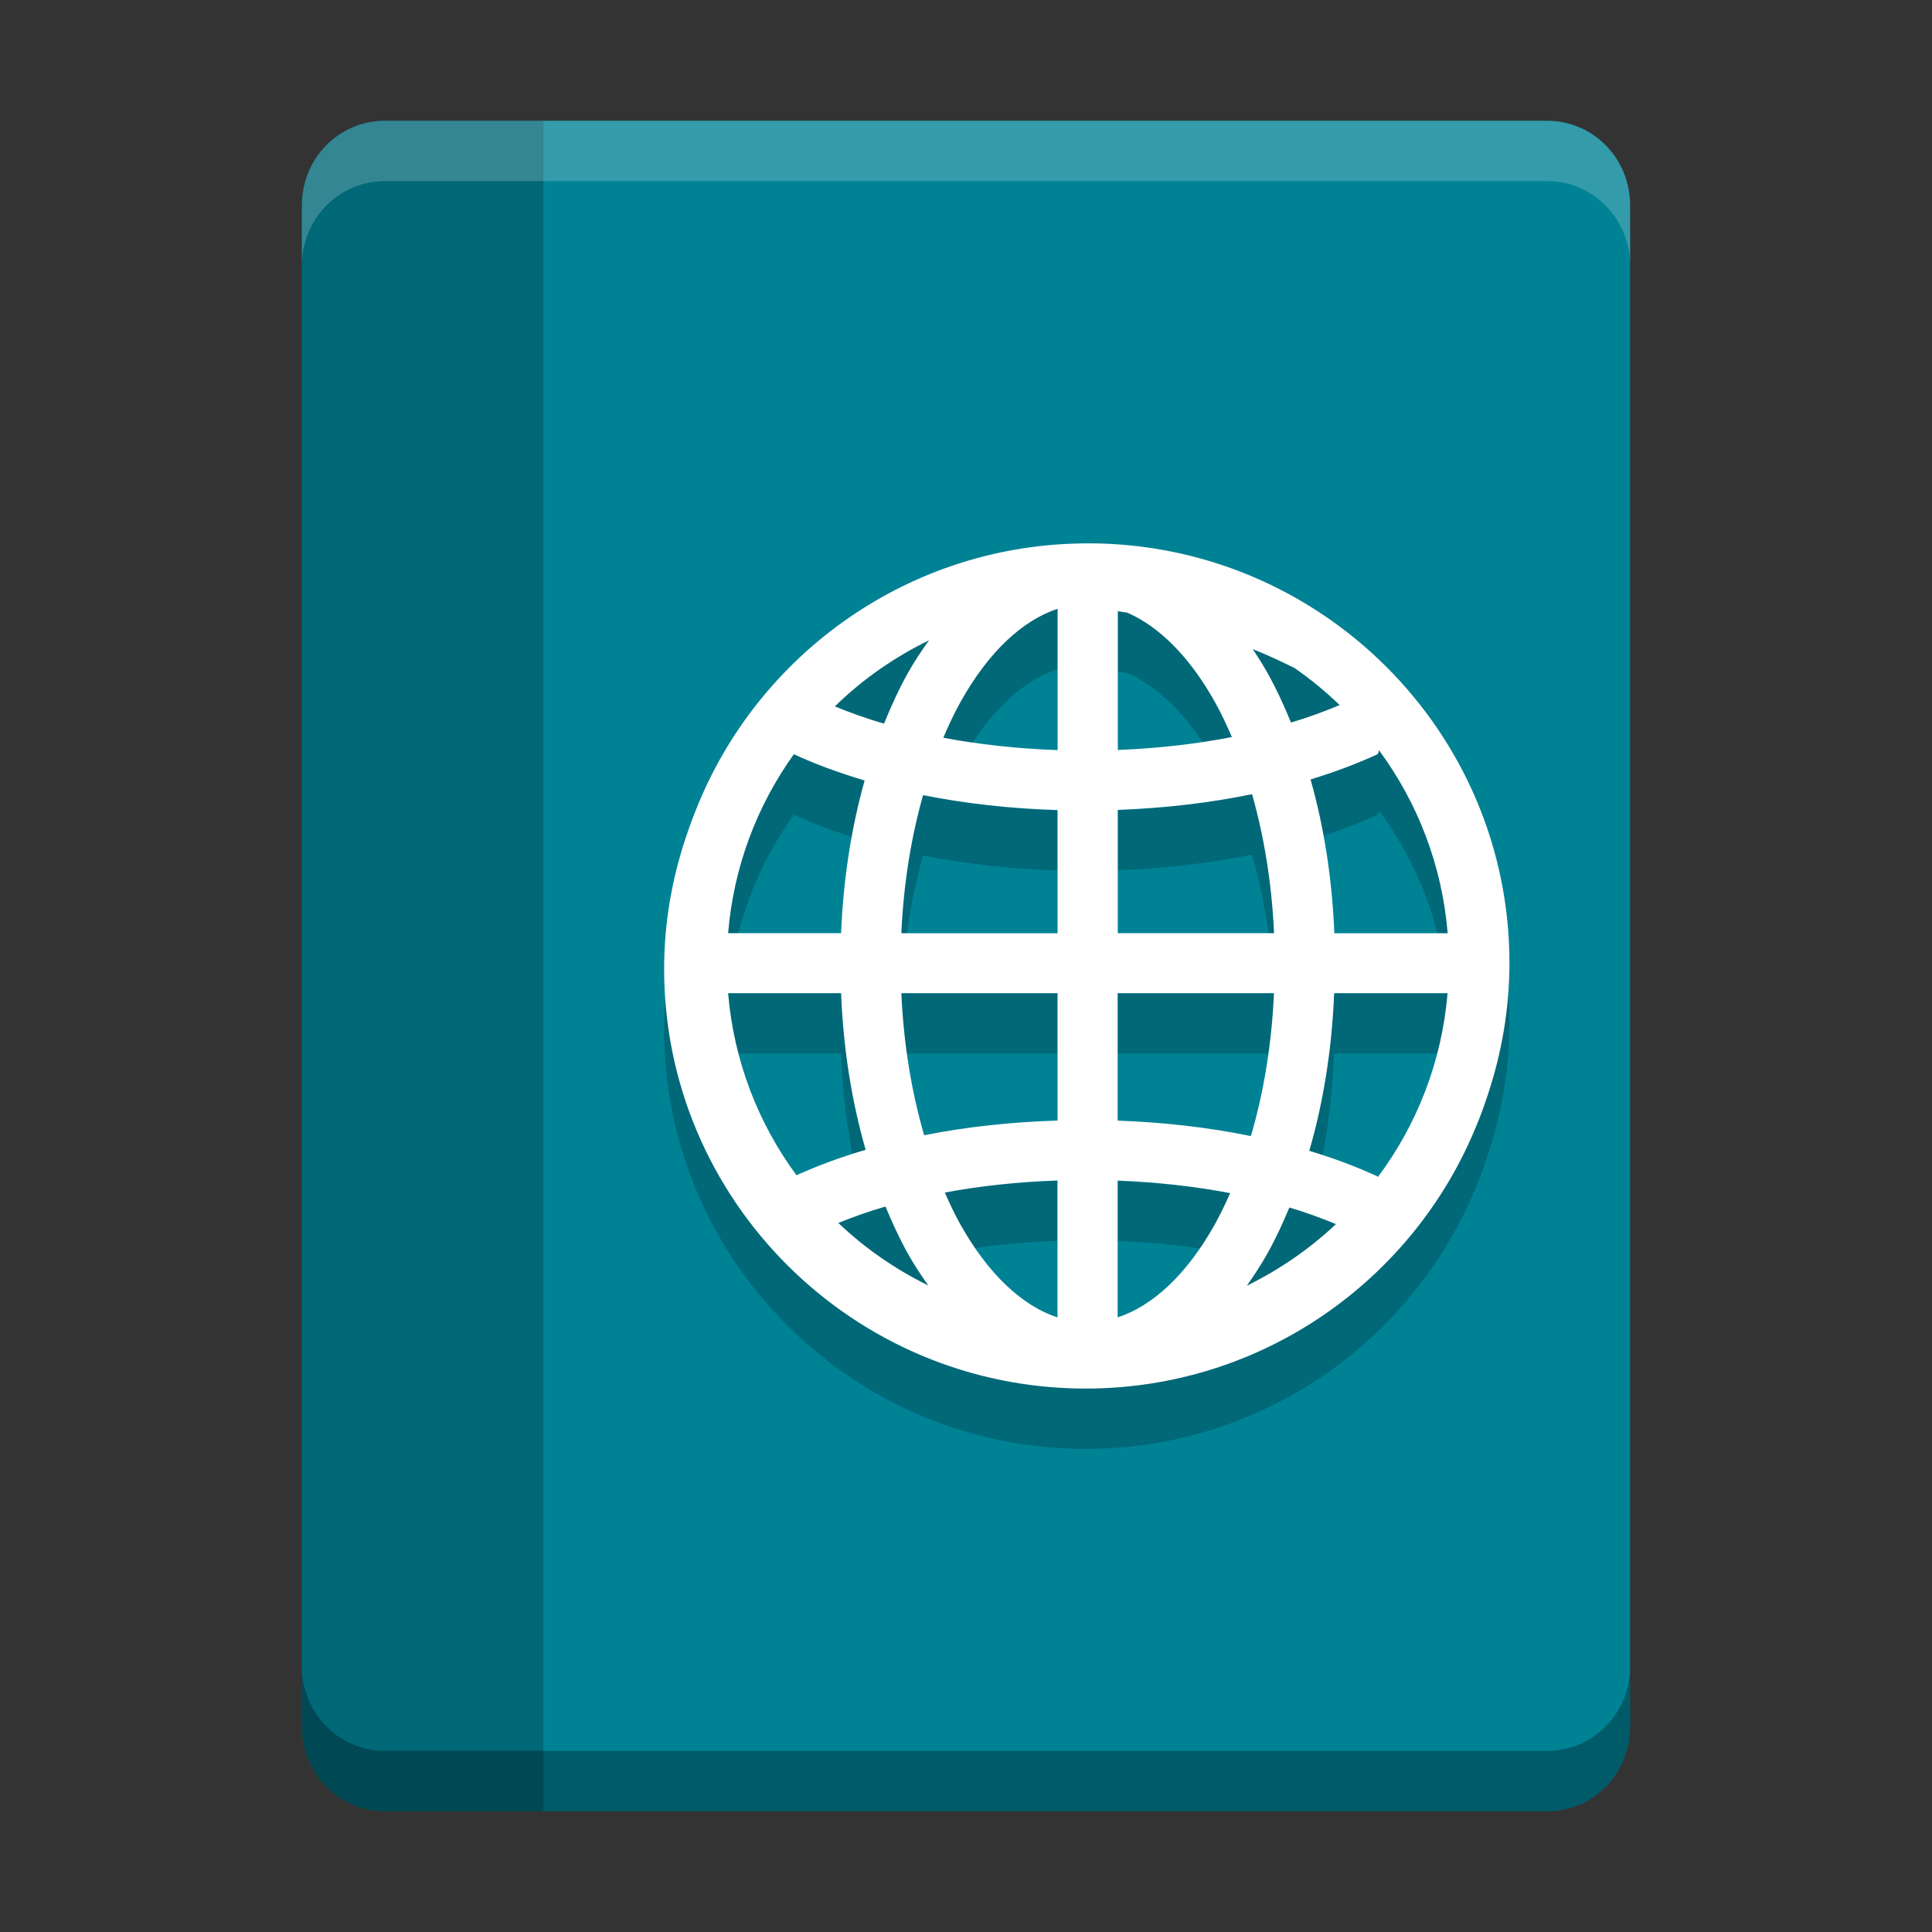 <svg height="32" viewBox="0 0 32 32" width="32" xmlns="http://www.w3.org/2000/svg"><rect x="0" y="0" width="32" height="32" fill="#333333" stroke="none"/><path d="m6.375 2c-.762 0-1.375.624-1.375 1.4v25.2c0 .776.613 1.4 1.375 1.4h9.611 9.639c.762 0 1.375-.624 1.375-1.4v-25.2c0-.776-.613-1.4-1.375-1.4h-9.639z" fill="#008295"/><path d="m6.375 2c-.762 0-1.375.624-1.375 1.4v25.2c0 .776.613 1.4 1.375 1.4h2.625v-28z" opacity=".2"/><path d="m18.019 10c-2.953 0-5.476 1.837-6.495 4.421-.054.131-.102.266-.148.401-.009.028-.02.055-.028.083-.222.676-.348 1.395-.348 2.144 0 3.833 3.131 6.95 6.981 6.95 2.925 0 5.431-1.8 6.469-4.345 0-.001.001-.001.001-.002.075-.175.138-.356.198-.538.225-.682.352-1.409.352-2.165 0-3.833-3.131-6.95-6.981-6.95zm-.502 1.085v2.339c-.667-.023-1.304-.094-1.893-.205.088-.206.181-.405.282-.587.466-.836 1.03-1.357 1.611-1.548zm.997.039c.052.009.106.015.158.024.525.229 1.03.725 1.454 1.485.099.178.19.373.278.575-.586.114-1.223.188-1.889.214v-2.299zm-3.125.479c-.125.174-.246.354-.354.549-.145.259-.274.541-.393.834-.292-.085-.562-.182-.814-.286.455-.445.983-.814 1.562-1.096zm5.362.149c.272.109.481.21.69.312.266.185.516.39.748.614-.249.105-.517.203-.806.29-.117-.287-.244-.562-.386-.816-.077-.139-.161-.27-.246-.399zm2.09 1.675c.636.862 1.044 1.899 1.137 3.03h-1.877c-.037-.908-.173-1.766-.394-2.547.398-.122.772-.261 1.114-.42.009-.022.015-.042.02-.063zm-9.691.066c.358.166.752.309 1.171.434-.218.776-.353 1.628-.39 2.529h-1.871c.091-1.101.48-2.115 1.089-2.964zm7.588.662c.198.695.327 1.473.364 2.301h-2.588v-2.042c.783-.029 1.532-.117 2.224-.26zm-5.449.015c.694.139 1.443.223 2.227.247v2.04h-2.587c.037-.822.164-1.595.36-2.287zm-3.229 3.28h1.871c.037.926.178 1.801.407 2.594-.41.121-.794.262-1.146.422-.632-.859-1.038-1.891-1.132-3.016zm2.869 0h2.587v2.11c-.777.024-1.521.106-2.209.243-.207-.708-.34-1.505-.378-2.353zm3.584 0h2.588c-.038.854-.173 1.656-.382 2.367-.687-.141-1.43-.228-2.207-.256v-2.111zm3.586 0h1.877c-.095 1.138-.509 2.181-1.154 3.046-.002-.003-.002-.007-.004-.01-.347-.161-.727-.302-1.132-.425.232-.797.374-1.679.412-2.612zm-4.584 3.102v2.269c-.581-.192-1.144-.711-1.611-1.546-.091-.163-.174-.339-.255-.523.582-.108 1.209-.177 1.866-.2zm.997.002c.656.026 1.283.097 1.863.208-.079.179-.162.352-.251.512-.466.836-1.03 1.355-1.612 1.546v-2.267zm-3.846.429c.112.27.233.532.367.773.106.19.222.366.343.536-.55-.27-1.052-.619-1.491-1.036.244-.098.501-.192.781-.272zm6.69.017c.277.082.531.176.772.275-.436.41-.933.754-1.477 1.02.122-.171.238-.349.345-.54.132-.236.25-.491.36-.755z" fill-rule="evenodd" opacity=".2"/><path d="m18.019 9c-2.953 0-5.476 1.837-6.495 4.421-.054.131-.102.266-.148.401-.009.028-.02.055-.028.083-.222.676-.348 1.395-.348 2.144 0 3.833 3.131 6.95 6.981 6.95 2.925 0 5.431-1.8 6.469-4.345 0-.001.001-.001.001-.002.075-.175.138-.356.198-.538.225-.682.352-1.409.352-2.165 0-3.833-3.131-6.95-6.981-6.95zm-.502 1.085v2.339c-.667-.023-1.304-.094-1.893-.205.088-.206.181-.405.282-.587.466-.836 1.03-1.357 1.611-1.548zm.997.039c.052.009.106.015.158.024.525.229 1.03.725 1.454 1.485.099.178.19.373.278.575-.586.114-1.223.188-1.889.214v-2.299zm-3.125.479c-.125.174-.246.354-.354.549-.145.259-.274.541-.393.834-.292-.085-.562-.182-.814-.286.455-.445.983-.814 1.562-1.096zm5.362.149c.272.109.481.21.69.312.266.185.516.39.748.614-.249.105-.517.203-.806.29-.117-.287-.244-.562-.386-.816-.077-.139-.161-.27-.246-.399zm2.09 1.675c.636.862 1.044 1.899 1.137 3.03h-1.877c-.037-.908-.173-1.766-.394-2.547.398-.122.772-.261 1.114-.42.009-.022.015-.042.02-.063zm-9.691.066c.358.166.752.309 1.171.434-.218.776-.353 1.628-.39 2.529h-1.871c.091-1.101.48-2.115 1.089-2.964zm7.588.662c.198.695.327 1.473.364 2.301h-2.588v-2.042c.783-.029 1.532-.117 2.224-.26zm-5.449.015c.694.139 1.443.223 2.227.247v2.04h-2.587c.037-.822.164-1.595.36-2.287zm-3.229 3.28h1.871c.037.926.178 1.801.407 2.594-.41.121-.794.262-1.146.422-.632-.859-1.038-1.891-1.132-3.016zm2.869 0h2.587v2.11c-.777.024-1.521.106-2.209.243-.207-.708-.34-1.505-.378-2.353zm3.584 0h2.588c-.038.854-.173 1.656-.382 2.367-.687-.141-1.43-.228-2.207-.256v-2.111zm3.586 0h1.877c-.095 1.138-.509 2.181-1.154 3.046-.002-.003-.002-.007-.004-.01-.347-.161-.727-.302-1.132-.425.232-.797.374-1.679.412-2.612zm-4.584 3.102v2.269c-.581-.192-1.144-.711-1.611-1.546-.091-.163-.174-.339-.255-.523.582-.108 1.209-.177 1.866-.2zm.997.002c.656.026 1.283.097 1.863.208-.079.179-.162.352-.251.512-.466.836-1.03 1.355-1.612 1.546v-2.267zm-3.846.429c.112.27.233.532.367.773.106.19.222.366.343.536-.55-.27-1.052-.619-1.491-1.036.244-.098.501-.192.781-.272zm6.69.017c.277.082.531.176.772.275-.436.41-.933.754-1.477 1.02.122-.171.238-.349.345-.54.132-.236.25-.491.36-.755z" fill="#fff" fill-rule="evenodd"/><path d="m6.375 2c-.762 0-1.375.625-1.375 1.4v1c0-.776.613-1.4 1.375-1.4h9.611 9.639c.762 0 1.375.625 1.375 1.4v-1c0-.776-.613-1.4-1.375-1.4h-9.639z" fill="#fff" opacity=".2"/><path d="m5 27.6v1c0 .776.613 1.4 1.375 1.4h9.611 9.639c.762 0 1.375-.625 1.375-1.4v-1c0 .776-.613 1.4-1.375 1.4h-9.639-9.611c-.762 0-1.375-.625-1.375-1.4z" opacity=".3"/></svg>